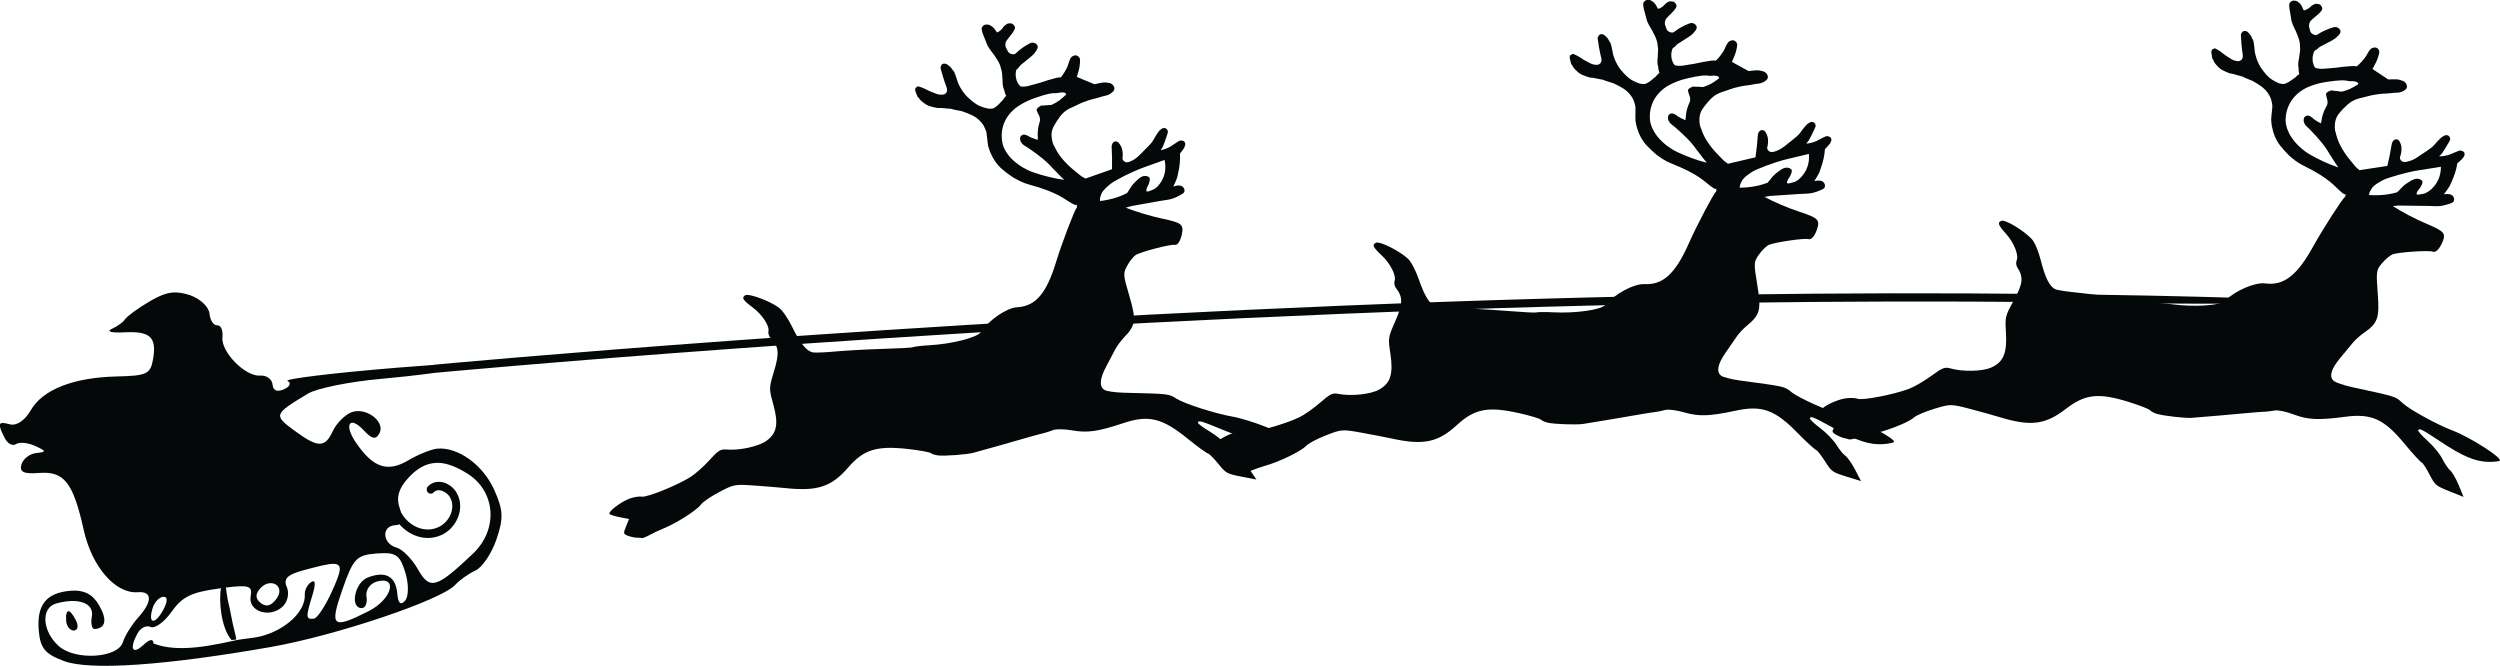 <svg version="1.1" id="Layer_1" xmlns="http://www.w3.org/2000/svg" xmlns:xlink="http://www.w3.org/1999/xlink" x="0px" y="0px" viewBox="0 0 465.27 123.99" style="enable-background:new 0 0 465.27 123.99;" xml:space="preserve" width="465.27"  height="123.99" >
<g transform="matrix(.497 0 0 .468 466.2 -2.891)">
	<path d="M-559.76,15.46c0.3,0,0.55,0.01,0.79,0.16c0.33,0.23,0.65,0.55,0.85,0.89c0.22,0.4,0.24,0.81,0.05,1.25
		c-0.45,1.02-1.1,2.03-1.84,2.92c-0.45,0.54-0.78,1.04-1.16,1.62c-0.28,0.35-0.43,0.87-0.46,1.24c-0.02,0.55-0.02,1.06,0.19,1.58
		c0.02,0.05,0.06,0.07,0.08,0.12c0.24,0.45,0.41,0.92,0.65,1.37c0.36,0.76,1.3,1.18,2.13,1.16c0.16-0.06,0.21,0,0.32-0.04
		c0.21-0.08,0.39-0.22,0.48-0.31c1.59-1.65,3.37-2.96,5.36-4.05c0.95-0.49,2.02-0.19,2.65,0.65c0.29,0.43,0.3,1.03,0.11,1.46
		s-0.34,0.78-0.66,1.2c-0.39,0.7-1,1.38-1.63,1.93l-1.25,1.08l-1.63,1.42c-0.3,0.3-0.67,0.58-0.99,0.83c-0.3,0.3-0.6,0.73-0.84,1.06
		c-0.18,0.31-0.44,0.48-0.66,0.69c-0.14,0.11-0.28,0.35-0.32,0.55c-0.11,0.34-0.13,0.78-0.14,1.21c-0.05,0.5-0.04,1.07,0.09,1.56
		c0.06,0.46,0.2,0.91,0.33,1.41c0.04,0.1,0.12,0.13,0.16,0.24c0.16,0.42,0.32,0.86,0.67,1.27l0.59,0.64c1.15,0.15,2.41,0,3.58-0.4
		l3.72-1.09l2.99-1.03l3.07-0.91l1.07-0.19l0.61,0.02c0.26-0.4,0.61-0.86,0.88-1.26c0.41-0.64,0.77-1.28,1.14-2.03
		c0.37-0.75,0.7-1.52,0.9-2.39c0.18-0.61,0.4-1.31,0.7-1.91c0.24-0.46,0.66-0.82,1.13-1c0.45-0.24,0.99-0.26,1.44-0.01
		c0.55,0.33,1,0.89,1.02,1.55c0.04,1.79-0.25,3.58-0.78,5.3l-0.42,1.56l6.61,2.9c1-0.21,1.94-0.5,2.91-0.64
		c0.85-0.15,1.76-0.06,2.55,0.11c0.84,0.15,1.54,0.73,1.85,1.51c0.3,0.61,0.19,1.26-0.27,1.8c-0.62,0.73-1.43,1.31-2.28,1.59
		l-1.74,0.47c-1.33,0.46-2.68,0.83-3.94,1.15c-0.88,0.22-1.6,0.51-2.44,0.84c-0.47,0.18-0.97,0.34-1.68,0.68
		c-1.11,0.55-2.26,1.11-3.21,1.6c-1.29,0.56-2.46,1.28-3.45,2.28c-0.95,0.97-1.69,2.12-2.43,3.31c-0.42,0.77-0.96,1.63-1.34,2.5
		c-0.5,1.04-0.66,2.29-0.61,3.48c0.1,1.17,0.28,2.29,0.73,3.45c0.04,0.1,0.12,0.22,0.24,0.36c0.69,1.6,1.53,3.14,2.57,4.54
		c1.51,2,3.28,3.87,5.25,5.51l2.36,2.03l1.56,0.94l9.93-3.72c0.06-2.92,0.03-5.87-0.13-8.88c-0.03-0.53,0.16-1.16,0.42-1.56
		c0.53-0.81,1.59-0.8,2.18-0.07c0.68,0.82,1.19,1.78,1.37,2.86c0.19,0.95,0.23,1.96,0.12,2.91c-0.05,0.32-0.07,0.57,0.03,0.83
		c0.08,0.21,0.21,0.43,0.39,0.6c0.43,0.49,1.13,0.71,1.76,0.46c0.12,0.01,0.28-0.05,0.44-0.12c1.36-0.53,2.67-1.51,3.47-2.37
		c1.15-1.23,2.19-2.36,3.56-3.8c0.78-0.79,1.47-1.69,1.99-2.68c0.49-0.91,0.99-1.86,1.6-2.76c0.36-0.62,0.89-1.15,1.45-1.55
		c0.43-0.29,1.01-0.35,1.46-0.11c0.55,0.33,0.91,0.96,0.8,1.61l-0.36,1.26l-0.85,2.61l-0.7,1.91l-0.78,1.28
		c0.62-0.12,1.23-0.3,1.86-0.54c0.84-0.33,1.71-0.76,2.44-1.35l2.16-1.51c0.55-0.45,1.13-0.56,1.82-0.35
		c0.67,0.16,1.03,0.88,0.92,1.53c-0.11,0.65-0.31,1.22-0.66,1.72l-1.32,1.89c0.15,2.54-0.1,5.09-0.64,7.59l-0.39,1.88l-0.68,1.82
		l-0.78,1.8c0.84-0.33,1.66-0.53,2.55-0.4c0.7,0.09,1.25,0.61,1.5,1.23c0.34,0.71,0.17,1.51-0.51,1.96
		c-0.76,0.54-1.55,0.94-2.34,1.37c-1.21,0.6-2.47,0.99-3.84,1.17c-1.71,0.25-3.3,0.57-4.81,0.86l-8.36,1.58l-1.98,0.62
		c3.73,1.57,8.95,3.29,13.92,4.41c7.04,1.58,7.84,2.31,7.07,6.19c-0.55,2.76-1.59,4.41-2.71,4.18c-1.59-0.33-12.98,2.86-14.64,4.09
		c-0.88,0.66-2.29,2.57-3.15,4.29c-1.51,3.02-1.49,3.49,0.84,11.91c2.67,9.63,2.43,11.66-1.95,16.49c-1.2,1.33-2.74,3.54-3.37,4.87
		c-0.63,1.33-2.13,4.32-3.34,6.73c-2.49,4.95-2.66,8.06-0.59,9.35c0.78,0.49,3.97,0.98,7.19,1.07c17.31,0.47,16.66,0.36,19.79,2.42
		c3.08,2.03,14.58,5.92,20.69,7.04c6.59,1.2,19.94,6.75,19.64,8.16c-0.06,0.29-1.83,0.94-3.98,1.34c-4.93,0.93-10.07-0.24-19.2-4.26
		c-8.08-3.55-9-3.79-9.2-2.82c-0.08,0.38,1.84,1.9,4.33,3.47c2.49,1.56,5.57,4.25,6.81,5.93c1.24,1.68,2.91,3.4,3.74,3.86
		c0.83,0.46,2.79,2.77,4.3,5.11l2.73,4.27l-5.63-1.16c-5.43-1.12-5.75-1.31-8.64-5.07c-1.65-2.14-3.32-3.98-3.8-4.08
		s-3.97-2.73-7.64-5.9c-9.6-8.28-14.65-9.58-24.16-6.21c-9.4,3.34-13.4,3.91-18.83,2.92c-3.13-0.57-6.14-0.65-7.38-0.18
		c-1.14,0.44-2.62,1-3.33,1.17c-0.71,0.16-3.27,0.86-5.69,1.61c-4.19,1.31-17.28,5.25-20.96,6.29c-2.32,0.66-10.46,1.31-12.98,1.04
		c-1.1-0.12-2.39-0.49-2.8-0.89s-4.32-1.18-8.71-1.69c-11.65-1.36-16.49,0.21-22.31,7.35c-6.34,7.78-11.55,9.57-23.82,8.18
		c-1.99-0.23-7.1-0.68-11.33-0.99c-7.52-0.56-7.74-0.41-13.09,2.56c-3,1.67-6.2,3.93-7.03,5.14c-1.49,2.18-9.12,7.33-14.1,9.46
		c-1.42,0.61-3.65,1.73-4.94,2.48c-1.29,0.75-2.6,1.32-2.93,1.25s-1.11-0.18-1.72-0.15c-0.61,0.03-2.07-0.24-3.26-0.67
		c-2.05-0.75-2.07-0.96-0.97-3.8l1.12-2.96l-3.46-0.71c-1.91-0.39-3.64-0.98-3.85-1.31c-0.61-0.92,4.43-4.97,7.65-6.15
		c1.59-0.58,3.58-0.91,4.47-0.73c1.87,0.38,13.27-4.5,18.18-7.79c1.83-1.23,5.06-4.29,7.16-6.77c3.22-3.81,4.18-4.38,6.21-4.18
		c4.86,0.48,12.09-1.19,15.01-3.4c4.01-3.03,4.7-6.74,2.61-14.7c-1.59-6.08-1.61-6.31,0.31-13.01c2.06-7.23,1.83-9.83-1.21-13.12
		c-0.68-0.73-1.04-1.95-0.88-2.75c0.46-2.23-2.39-6.76-5.96-9.57c-3.66-2.88-4.18-3.82-2.72-4.78c1.27-0.84,8.88,2.11,12.49,4.84
		c1.38,1.04,3.48,4.27,5.02,7.62c3.06,6.66,5.44,9.77,7.78,10.25c0.89,0.18,4.6,0.01,8.31-0.35s11.6-0.84,17.51-1.03
		c5.91-0.19,11.17-0.45,11.67-0.69c0.5-0.24,3.26-0.6,6.24-0.78c8.46-0.5,17.83-3.06,19.2-5.22c3.1-4.88,9.66-9.64,13.56-9.88
		c6.95-0.42,11.02-5.46,14.64-18.1c2.08-7.25,7.02-21.02,7.71-21.48c0.13-0.08,0.09-0.56-0.03-1.35l-0.34,0.36
		c-3.35-1.37-4.66-4-13.83-7.09l-3.87-1.21c-2.11-0.62-4.06-1.71-5.9-2.86l-2.05-1.55l-1.93-1.63c-1.89-1.74-3.32-3.93-4.26-6.33
		c-0.06-0.16-0.17-0.35-0.21-0.46c-0.27-0.68-0.41-1.28-0.62-1.98c-0.12-0.31-0.21-0.67-0.21-0.97c-0.15-0.85-0.2-1.67-0.3-2.53
		c-0.08-0.81-0.15-1.69-0.3-2.53c-0.13-0.49-0.34-0.98-0.53-1.45c-0.18-0.47-0.33-0.8-0.57-1.25c-0.97-1.55-2.34-2.92-3.95-3.8
		c-1.37-0.73-2.8-1.29-4.26-1.8c-0.47-0.12-0.86-0.19-1.38-0.28c-0.4-0.09-0.84-0.2-1.28-0.26c-0.47-0.12-0.97-0.3-1.36-0.38
		c-0.5-0.05-1.1-0.03-1.62-0.13c-0.63-0.06-1.25-0.09-1.82-0.17c-0.5-0.05-0.96,0.01-1.44,0.01c-0.2-0.04-0.34-0.1-0.59-0.12
		c-0.67-0.16-1.42-0.29-2.05-0.53c-0.72-0.14-1.33-0.51-1.97-0.92c-0.43-0.32-0.87-0.64-1.24-0.98c-0.26-0.2-0.48-0.44-0.69-0.66
		c-0.23-0.27-0.37-0.54-0.55-0.83c-0.11-0.14-0.38-0.33-0.51-0.52c-0.06-0.16-0.05-0.28-0.12-0.44c-0.02-0.05-0.08-0.12-0.08-0.12
		c-0.07-0.33-0.23-0.63-0.33-0.89c-0.04-0.1-0.04-0.17-0.06-0.22c-0.1-0.26-0.2-0.49-0.25-0.77c-0.03-0.23-0.01-0.54,0.06-0.81
		c-0.01-0.18,0.14-0.24,0.28-0.35c0.14-0.11,0.31-0.28,0.5-0.41c0.21-0.08,0.39-0.07,0.61,0.02c0.96,0.29,1.9,0.73,2.74,1.18
		c1.03,0.62,2.05,1.02,3.2,1.48c0.51,0.22,1.02,0.43,1.54,0.52c0.45,0.07,0.8,0.03,1.23,0.05c0.23-0.03,0.49-0.05,0.75-0.15
		c0.21-0.08,0.45-0.3,0.62-0.49c0.17-0.19,0.33-0.37,0.32-0.55c0.15-0.54,0.11-1.19-0.07-1.66l-0.64-1.88
		c-0.51-1.61-0.99-3.22-1.38-4.81c-0.16-0.42-0.18-0.8-0.27-1.19c-0.01-0.18,0.05-0.32,0.08-0.4c0.08-0.09,0.11-0.23,0.22-0.57
		c0.06-0.15,0.14-0.24,0.28-0.35c0.1-0.04,0.22-0.12,0.36-0.24c0.1-0.04,0.19-0.05,0.32-0.04c0.41-0.04,0.75-0.01,1.09,0.22
		c0.31,0.18,0.61,0.44,0.89,0.7c0.33,0.23,0.65,0.55,0.85,0.89c0.13,0.19,0.24,0.35,0.39,0.6c0.3,0.3,0.6,0.72,0.78,1.19
		c0.36,1.07,0.73,2.06,1.01,3.09c0.14,0.37,0.17,0.62,0.31,0.99c0.1,0.26,0.27,0.58,0.35,0.79c0.63,1.44,1.52,2.81,2.47,4.01
		c0.38,0.51,0.87,0.94,1.36,1.41c0.3,0.3,0.6,0.57,0.69,0.66c0.28,0.25,0.52,0.45,0.96,0.82c0.33,0.23,0.65,0.49,0.98,0.72
		l0.73,0.46c0.24,0.15,0.51,0.21,0.75,0.36c0.22,0.1,0.42,0.22,0.47,0.2c0.51,0.22,1.02,0.36,1.64,0.54c0.56,0.2,1.12,0.29,1.7,0.25
		c0.38,0.03,0.85-0.05,1.17-0.17c0.26-0.1,0.53-0.34,0.71-0.47c0.51-0.38,1.02-0.81,1.39-1.26c0.39-0.39,0.71-0.77,1.08-1.22
		c0.33-0.25,0.51-0.6,0.72-0.99l0.84-1.06c-0.08-0.21-0.21-0.37-0.29-0.58c-0.2-0.52-0.37-1.18-0.47-1.74
		c-0.05-0.28-0.24-0.51-0.33-0.89c-0.18-0.77-0.25-1.56-0.26-2.22c-0.02-0.35,0.01-0.73,0.04-0.2c-0.05-1.06-0.21-2.03-0.24-3.34
		c-0.1-0.56-0.16-1.2-0.37-1.72c-0.13-0.49-0.22-1.05-0.41-1.53c-0.55-1.41-1.31-2.66-2.17-3.95c-0.9-1.22-1.8-2.46-2.51-3.81
		c-0.24-0.45-0.34-0.98-0.53-1.45l-0.14-0.34l-1.13-3.01c-0.17-0.6-0.3-1.09-0.37-1.72c-0.05-0.28,0.01-0.55,0.16-0.79
		c0.26-0.4,0.6-0.76,1.01-0.92c0.11-0.06,0.19-0.01,0.32-0.04c0.37-0.08,0.86-0.08,1.23,0.05c0.95,0.41,1.69,1,2.28,1.91
		c0.16,0.24,0.26,0.49,0.47,0.71l0.16,0.24l0.28,0.16c0.8-0.43,1.55-1.06,2.03-1.85c0.23-0.33,0.44-0.7,0.82-0.96
		c0.22-0.21,0.44-0.39,0.73-0.57C-560.56,15.49-560.19,15.45-559.76,15.46L-559.76,15.46z M-539.68,42.97
		c-0.38-0.03-0.72-0.06-1.13-0.03c-0.67,0.14-1.31,0.27-2.02,0.31c-0.25-0.02-0.53-0.05-0.71-0.04c-0.33,0.07-0.57,0.08-0.85,0.13
		l-0.85,0.13c-1.61,0.4-3.2,0.92-4.74,1.5c-0.51,0.19-1.06,0.39-1.57,0.6c-1.78,0.7-3.54,1.67-5.1,2.76
		c-1.53,1.02-2.82,2.37-3.9,3.93c-1.6,2.38-2.42,5.18-2.38,8.06c0.04,1.49,0.21,3.02,0.75,4.38c0.16,0.42,0.35,0.85,0.57,1.25
		c0.65,1.19,1.45,2.36,2.39,3.38c1.24,1.32,2.71,2.47,4.23,3.45c1.27,0.77,2.51,1.41,3.93,1.94c3.66,1.34,7.48,2.35,11.34,2.95
		l0.12-0.08l-1.28-1.29c-1.03-1.1-2.01-2.25-3.03-3.3c-1.39-1.69-3.04-3.27-4.8-4.69c-0.91-0.79-1.89-1.51-2.84-2.23
		s-1.85-1.41-2.88-2.03c-0.48-0.3-0.84-0.65-1.1-1.15c-0.13-0.19-0.23-0.27-0.31-0.48c-0.1-0.26-0.16-0.69-0.21-0.97
		c-0.11-0.74,0.33-1.41,0.96-1.66c0.42-0.16,0.81-0.09,1.23,0.05c0.56,0.2,1.1,0.54,1.58,0.84c0.91,0.49,1.9,0.81,2.86,1.1
		l0.01-1.03c-0.12-1.7,0.01-3.36,0.4-4.96c0.15-0.54,0.31-1.22,0.46-1.76l-0.06-0.73c-0.07-0.33-0.09-0.74-0.29-1.09
		c-0.2-0.52-0.46-0.9-0.65-1.37c0,0,0.04-0.05,0.02-0.1c-0.08-0.21-0.32-0.56-0.35-0.79c-0.03-0.23,0.1-0.41,0.22-0.57
		c0.3-0.48,0.71-0.78,1.23-0.98c0.05-0.02-0.01-0.18,0.04-0.2c0.26-0.1,0.58-0.06,0.83-0.04c0.92-0.12,1.92-0.19,2.93-0.22
		c0.25,0.02,0.51-0.15,0.77-0.25c0.85-0.45,1.69-0.94,2.48-1.55c0.82-0.68,1.63-1.4,2.41-2.18c0.17-0.19,0.19-0.5,0.02-0.61
		C-539.13,43.11-539.43,42.99-539.68,42.97L-539.68,42.97z M-501.94,69.78l-2.8,1.07l-4.92,1.87l-2.02,0.82l-0.91,0.43l-1.25,0.57
		c-2.19,1.04-4.25,2.14-6.25,3.35c-1.09,0.61-2.12,1.36-3.04,2.26c-0.71,0.64-1.48,1.45-2.01,2.26c-0.43,0.59-0.61,1.31-0.82,1.99
		c-0.2,0.56-0.18,1.19-0.15,1.72l1.17-0.17l1.82-0.35c2.5-0.55,4.9-1.42,7.14-2.65l0.46-0.73c0.39-0.7,0.81-1.39,1.26-2.11
		c0.5-0.74,1.14-1.41,1.75-2.01c0.59-0.65,1.18-1.18,1.87-1.57c0.16-0.06,0.3-0.15,0.46-0.22c0.58-0.23,1.22-0.2,1.76-0.05
		c0.42,0.14,0.74,0.33,0.89,0.7c0.1,0.26,0.08,0.48,0.06,0.73c-0.11,0.95-0.41,1.86-0.86,2.71c-0.31,0.6-0.45,1.24-0.39,1.88
		l0.71,0.04l0.34-0.14l0.67-0.27c0.35-0.2,0.73-0.27,1.13-0.49c0.54-0.33,0.98-0.77,1.37-1.16c1.38-1.57,2.32-3.51,2.68-5.52
		C-501.56,73.13-501.59,71.46-501.94,69.78L-501.94,69.78z" style="" fill="#050809"></path>
	<path d="M-311.85,6.76c0.3,0.04,0.55,0.08,0.77,0.25c0.3,0.27,0.58,0.62,0.74,0.99c0.17,0.42,0.15,0.83-0.09,1.24
		c-0.56,0.96-1.32,1.89-2.16,2.69c-0.51,0.48-0.89,0.95-1.33,1.47c-0.32,0.32-0.52,0.81-0.6,1.18c-0.09,0.55-0.14,1.05,0.01,1.59
		c0.01,0.05,0.05,0.07,0.06,0.13c0.18,0.47,0.3,0.96,0.48,1.43c0.27,0.8,1.15,1.33,1.98,1.4c0.16-0.04,0.21,0.03,0.32,0
		c0.22-0.06,0.42-0.17,0.51-0.26c1.77-1.45,3.69-2.56,5.79-3.4c1-0.38,2.03,0.04,2.55,0.95c0.24,0.46,0.18,1.06-0.06,1.47
		s-0.43,0.73-0.79,1.12c-0.47,0.65-1.15,1.26-1.84,1.73l-1.37,0.93l-1.78,1.22c-0.34,0.26-0.73,0.5-1.08,0.71
		c-0.34,0.26-0.68,0.66-0.95,0.96c-0.21,0.29-0.49,0.43-0.73,0.61c-0.15,0.1-0.32,0.32-0.38,0.51c-0.14,0.33-0.22,0.76-0.28,1.18
		c-0.1,0.49-0.17,1.06-0.09,1.56c0.01,0.46,0.09,0.93,0.16,1.43c0.03,0.11,0.1,0.15,0.13,0.25c0.11,0.43,0.22,0.89,0.51,1.34
		l0.51,0.7c1.12,0.29,2.39,0.28,3.6,0.02l3.83-0.65l3.09-0.68l3.16-0.55l1.08-0.07l0.61,0.09c0.31-0.37,0.71-0.78,1.02-1.15
		c0.48-0.59,0.91-1.19,1.36-1.89c0.45-0.7,0.87-1.43,1.17-2.27c0.25-0.59,0.54-1.26,0.92-1.82c0.29-0.43,0.75-0.74,1.24-0.87
		c0.47-0.18,1.01-0.14,1.44,0.15c0.51,0.39,0.89,1,0.84,1.66c-0.17,1.79-0.66,3.53-1.39,5.17l-0.6,1.5l6.23,3.65
		c1.02-0.09,1.98-0.27,2.97-0.3c0.86-0.05,1.75,0.14,2.52,0.41c0.82,0.25,1.45,0.9,1.66,1.72c0.23,0.64,0.04,1.27-0.47,1.76
		c-0.7,0.65-1.57,1.14-2.45,1.32l-1.79,0.26c-1.37,0.3-2.76,0.52-4.05,0.68c-0.9,0.12-1.65,0.32-2.52,0.55
		c-0.49,0.13-1.01,0.23-1.75,0.48l-3.38,1.22c-1.34,0.41-2.59,0.99-3.69,1.86c-1.05,0.86-1.92,1.91-2.8,3.01
		c-0.51,0.71-1.14,1.51-1.62,2.33c-0.61,0.98-0.91,2.2-1.01,3.38c-0.04,1.17,0.02,2.31,0.33,3.51c0.03,0.11,0.1,0.23,0.19,0.38
		c0.5,1.67,1.16,3.29,2.03,4.81c1.27,2.16,2.81,4.22,4.58,6.08l2.11,2.29l1.44,1.11l10.29-2.56c0.4-2.89,0.7-5.82,0.89-8.84
		c0.03-0.53,0.29-1.13,0.6-1.5c0.62-0.74,1.67-0.61,2.17,0.18c0.58,0.89,0.98,1.91,1.03,2.99c0.08,0.97,0.01,1.97-0.21,2.9
		c-0.09,0.31-0.13,0.56-0.06,0.83c0.06,0.22,0.15,0.45,0.32,0.64c0.37,0.54,1.04,0.84,1.69,0.66c0.12,0.03,0.28-0.02,0.45-0.07
		c1.41-0.37,2.82-1.2,3.73-1.96l3.98-3.36c0.86-0.69,1.66-1.51,2.29-2.43c0.59-0.85,1.19-1.73,1.9-2.56
		c0.43-0.58,1.01-1.04,1.62-1.38c0.46-0.24,1.04-0.24,1.47,0.06c0.51,0.39,0.79,1.06,0.61,1.69l-0.51,1.21l-1.14,2.49l-0.92,1.82
		l-0.92,1.18c0.63-0.05,1.26-0.15,1.91-0.33c0.87-0.23,1.78-0.56,2.58-1.06l2.32-1.25c0.59-0.39,1.19-0.43,1.85-0.13
		c0.64,0.24,0.92,0.99,0.74,1.62s-0.45,1.17-0.86,1.63l-1.52,1.73c-0.15,2.54-0.69,5.05-1.51,7.47l-0.6,1.82l-0.89,1.73l-0.98,1.69
		c0.87-0.23,1.71-0.34,2.58-0.1c0.68,0.17,1.17,0.75,1.34,1.4c0.25,0.75-0.01,1.52-0.73,1.88c-0.81,0.45-1.64,0.76-2.48,1.09
		c-1.28,0.45-2.56,0.7-3.95,0.72c-1.73,0.05-3.34,0.19-4.88,0.3l-8.48,0.6l-2.04,0.39c3.52,1.99,8.51,4.3,13.32,5.98
		c6.81,2.38,7.52,3.2,6.31,6.96c-0.86,2.67-2.09,4.2-3.18,3.84c-1.54-0.51-13.22,1.34-15.01,2.38c-0.95,0.55-2.57,2.29-3.62,3.9
		c-1.85,2.83-1.88,3.3-0.53,11.93c1.54,9.87,1.07,11.86-3.84,16.15c-1.35,1.18-3.13,3.2-3.91,4.45c-0.78,1.25-2.61,4.04-4.09,6.3
		c-3.05,4.63-3.57,7.7-1.66,9.22c0.72,0.57,3.83,1.43,7.02,1.89c17.14,2.46,16.51,2.27,19.38,4.69c2.83,2.38,13.8,7.56,19.74,9.37
		c6.41,1.95,19.03,9,18.57,10.37c-0.09,0.28-1.93,0.72-4.11,0.88c-5,0.36-9.98-1.4-18.59-6.44c-7.62-4.46-8.51-4.81-8.82-3.86
		c-0.12,0.37,1.61,2.1,3.9,3.94c2.29,1.84,5.04,4.86,6.08,6.68s2.5,3.71,3.27,4.26c0.77,0.55,2.46,3.07,3.69,5.57l2.22,4.55
		l-5.46-1.8c-5.27-1.74-5.56-1.96-8-6.03c-1.39-2.32-2.84-4.33-3.3-4.49c-0.46-0.15-3.63-3.17-6.91-6.74
		c-8.58-9.33-13.45-11.21-23.28-8.95c-9.72,2.23-13.76,2.34-19.04,0.74c-3.04-0.92-6.03-1.36-7.31-1.03
		c-1.19,0.3-2.72,0.7-3.44,0.78c-0.73,0.08-3.35,0.47-5.83,0.95c-4.31,0.82-17.77,3.22-21.55,3.84c-2.38,0.39-10.54,0.1-13.01-0.47
		c-1.08-0.25-2.31-0.76-2.68-1.2c-0.37-0.44-4.15-1.67-8.46-2.68c-11.42-2.69-16.41-1.7-23.01,4.74c-7.19,7-12.58,8.18-24.6,5.38
		c-1.95-0.45-6.98-1.49-11.14-2.29c-7.41-1.42-7.64-1.3-13.3,1.03c-3.18,1.31-6.62,3.19-7.58,4.3c-1.73,2-9.91,6.23-15.09,7.77
		c-1.49,0.44-3.82,1.3-5.19,1.9c-1.37,0.6-2.73,1.01-3.06,0.9c-0.32-0.11-1.08-0.31-1.69-0.35s-2.03-0.48-3.16-1.04
		c-1.95-0.98-1.95-1.19-0.52-3.89l1.46-2.81l-3.35-1.1c-1.86-0.61-3.5-1.39-3.67-1.74c-0.5-0.98,4.97-4.43,8.31-5.23
		c1.65-0.4,3.66-0.49,4.53-0.21c1.81,0.6,13.7-2.94,18.96-5.65c1.96-1.01,5.52-3.68,7.89-5.9c3.64-3.41,4.66-3.87,6.65-3.44
		c4.77,1.03,12.15,0.21,15.3-1.65c4.33-2.55,5.44-6.16,4.29-14.3c-0.88-6.22-0.87-6.45,1.81-12.89c2.88-6.94,2.95-9.56,0.31-13.17
		c-0.59-0.8-0.81-2.05-0.55-2.84c0.71-2.16-1.59-6.99-4.82-10.19c-3.3-3.28-3.71-4.28-2.15-5.06c1.36-0.69,8.58,3.12,11.86,6.24
		c1.25,1.19,2.97,4.64,4.11,8.15c2.27,6.97,4.28,10.33,6.55,11.08c0.86,0.28,4.57,0.54,8.3,0.61c3.73,0.07,11.62,0.5,17.51,0.99
		c5.89,0.49,11.15,0.84,11.68,0.66c0.52-0.18,3.31-0.22,6.28-0.05c8.46,0.48,18.06-0.99,19.67-2.97c3.64-4.49,10.7-8.46,14.61-8.25
		c6.95,0.38,11.57-4.16,16.62-16.29c2.9-6.96,9.4-20.08,10.14-20.45c0.14-0.07,0.16-0.54,0.12-1.34l-0.38,0.32
		c-3.17-1.74-4.17-4.51-12.92-8.63c-1.49-0.65-2.75-1.23-3.71-1.65c-2.03-0.86-3.84-2.17-5.53-3.52l-1.86-1.78l-1.73-1.84
		c-1.67-1.94-2.84-4.28-3.5-6.78c-0.04-0.16-0.13-0.37-0.16-0.48c-0.19-0.71-0.26-1.32-0.39-2.04c-0.09-0.33-0.14-0.69-0.1-0.99
		c-0.05-0.86-0.01-1.68-0.01-2.55c0.02-0.82,0.04-1.69-0.01-2.55c-0.07-0.5-0.23-1.01-0.36-1.5c-0.13-0.49-0.24-0.83-0.42-1.31
		c-0.78-1.65-1.99-3.17-3.49-4.23c-1.28-0.88-2.63-1.61-4.03-2.28c-0.45-0.17-0.83-0.28-1.34-0.44c-0.38-0.13-0.81-0.29-1.25-0.41
		c-0.45-0.17-0.93-0.41-1.31-0.54c-0.49-0.1-1.09-0.16-1.6-0.31c-0.62-0.13-1.23-0.23-1.79-0.38c-0.49-0.1-0.96-0.11-1.44-0.15
		c-0.19-0.07-0.33-0.14-0.57-0.19c-0.64-0.24-1.38-0.45-1.98-0.76c-0.7-0.22-1.26-0.66-1.85-1.14c-0.39-0.36-0.79-0.74-1.12-1.11
		c-0.23-0.23-0.43-0.49-0.61-0.73c-0.19-0.3-0.31-0.58-0.45-0.89c-0.1-0.15-0.34-0.37-0.45-0.57c-0.04-0.16-0.02-0.28-0.07-0.45
		c-0.01-0.05-0.06-0.13-0.06-0.13c-0.03-0.34-0.15-0.65-0.23-0.92c-0.03-0.11-0.02-0.17-0.03-0.22c-0.07-0.27-0.14-0.51-0.16-0.8
		c0-0.23,0.05-0.54,0.16-0.8c0.01-0.18,0.17-0.22,0.32-0.32c0.15-0.1,0.34-0.24,0.54-0.35c0.22-0.06,0.4-0.03,0.61,0.09
		c0.92,0.4,1.81,0.94,2.59,1.49c0.95,0.74,1.92,1.25,3,1.84c0.48,0.28,0.96,0.54,1.47,0.7c0.44,0.12,0.79,0.12,1.21,0.19
		c0.23,0,0.49,0.01,0.77-0.07c0.22-0.06,0.48-0.25,0.67-0.42c0.19-0.17,0.37-0.33,0.38-0.51c0.21-0.52,0.25-1.17,0.12-1.66
		l-0.42-1.94c-0.32-1.66-0.62-3.31-0.81-4.94c-0.11-0.43-0.09-0.82-0.13-1.21c0.01-0.18,0.09-0.31,0.13-0.38
		c0.1-0.08,0.14-0.21,0.29-0.54c0.08-0.14,0.17-0.22,0.32-0.32c0.11-0.03,0.23-0.1,0.38-0.19c0.11-0.03,0.2-0.03,0.32,0
		c0.41,0.01,0.75,0.08,1.05,0.35c0.29,0.21,0.55,0.51,0.8,0.79c0.3,0.27,0.58,0.62,0.74,0.99c0.11,0.2,0.2,0.38,0.32,0.64
		c0.26,0.34,0.51,0.78,0.64,1.27c0.23,1.1,0.49,2.13,0.65,3.19c0.1,0.38,0.09,0.64,0.19,1.02c0.07,0.27,0.2,0.61,0.26,0.83
		c0.45,1.51,1.19,2.97,1.99,4.27c0.32,0.55,0.76,1.03,1.19,1.56c0.26,0.34,0.53,0.64,0.61,0.73c0.25,0.28,0.46,0.5,0.86,0.92
		c0.3,0.27,0.59,0.56,0.9,0.83c0.22,0.17,0.45,0.37,0.67,0.54c0.22,0.17,0.48,0.27,0.7,0.44c0.21,0.12,0.39,0.27,0.45,0.25
		c0.48,0.28,0.98,0.48,1.57,0.73c0.53,0.27,1.07,0.42,1.66,0.44c0.37,0.08,0.85,0.05,1.18-0.04c0.27-0.07,0.56-0.27,0.76-0.39
		c0.55-0.32,1.11-0.69,1.53-1.09c0.43-0.35,0.79-0.69,1.21-1.09c0.35-0.21,0.57-0.54,0.83-0.9l0.95-0.96
		c-0.06-0.22-0.17-0.39-0.23-0.61c-0.14-0.54-0.23-1.21-0.26-1.79c-0.02-0.29-0.18-0.53-0.23-0.92c-0.09-0.79-0.07-1.58-0.01-2.23
		c0.02-0.35,0.1-0.72,0.06-0.19c0.07-1.06,0.03-2.04,0.15-3.35c-0.03-0.57-0.02-1.21-0.17-1.75c-0.07-0.5-0.1-1.07-0.23-1.56
		c-0.39-1.47-0.99-2.79-1.71-4.17c-0.75-1.31-1.51-2.65-2.06-4.08c-0.18-0.47-0.23-1.01-0.36-1.5l-0.1-0.35l-0.78-3.12
		c-0.1-0.61-0.17-1.11-0.17-1.75c-0.02-0.29,0.08-0.55,0.25-0.77c0.31-0.37,0.68-0.69,1.11-0.8c0.12-0.05,0.19,0.01,0.32,0
		c0.38-0.04,0.86,0.02,1.21,0.19c0.89,0.52,1.56,1.19,2.05,2.16c0.13,0.26,0.21,0.52,0.39,0.76l0.13,0.25l0.26,0.19
		c0.84-0.34,1.66-0.87,2.23-1.6c0.27-0.3,0.52-0.64,0.92-0.86c0.24-0.18,0.48-0.34,0.8-0.48C-312.64,6.7-312.27,6.7-311.85,6.76
		L-311.85,6.76z M-295.06,36.4c-0.37-0.08-0.71-0.15-1.12-0.16c-0.68,0.06-1.33,0.12-2.04,0.07c-0.25-0.05-0.52-0.11-0.7-0.13
		c-0.34,0.03-0.58,0.02-0.86,0.03c-0.23,0-0.58,0.02-0.86,0.03c-1.64,0.21-3.28,0.54-4.88,0.94l-1.63,0.42
		c-1.85,0.49-3.7,1.25-5.38,2.16c-1.64,0.84-3.08,2.03-4.33,3.46c-1.87,2.18-3,4.86-3.29,7.73c-0.13,1.49-0.13,3.02,0.24,4.43
		c0.11,0.43,0.25,0.89,0.42,1.31c0.51,1.26,1.17,2.51,1.99,3.63c1.08,1.46,2.4,2.77,3.81,3.91c1.17,0.91,2.33,1.69,3.68,2.38
		c3.48,1.76,7.16,3.19,10.92,4.24l0.13-0.06l-1.12-1.43c-0.9-1.22-1.74-2.47-2.63-3.63c-1.18-1.84-2.64-3.6-4.23-5.22
		c-0.82-0.89-1.71-1.72-2.56-2.54c-0.86-0.82-1.67-1.61-2.62-2.35c-0.44-0.35-0.76-0.74-0.96-1.27c-0.11-0.2-0.2-0.29-0.26-0.51
		c-0.07-0.27-0.08-0.7-0.1-0.99c-0.02-0.75,0.49-1.36,1.14-1.53c0.43-0.11,0.82,0,1.21,0.19c0.53,0.27,1.03,0.67,1.47,1.02
		c0.85,0.59,1.8,1.03,2.72,1.43l0.12-1.02c0.07-1.7,0.39-3.34,0.97-4.88c0.21-0.52,0.45-1.17,0.66-1.69l0.03-0.73
		c-0.03-0.34-0.01-0.75-0.16-1.12c-0.14-0.54-0.35-0.94-0.48-1.43c0,0,0.05-0.04,0.03-0.1c-0.06-0.22-0.25-0.6-0.26-0.83
		c0-0.23,0.15-0.39,0.28-0.54c0.35-0.44,0.79-0.69,1.34-0.83c0.05-0.01,0.01-0.18,0.06-0.19c0.27-0.07,0.58,0.01,0.83,0.06
		c0.93-0.01,1.92,0.03,2.93,0.12c0.25,0.05,0.53-0.09,0.8-0.16c0.89-0.35,1.79-0.74,2.64-1.25c0.89-0.58,1.78-1.2,2.64-1.89
		c0.19-0.17,0.24-0.47,0.09-0.61C-294.54,36.6-294.81,36.45-295.06,36.4L-295.06,36.4z M-260.67,67.38l-2.9,0.74l-5.1,1.29
		l-2.1,0.58l-0.96,0.32l-1.31,0.42c-2.29,0.78-4.47,1.64-6.59,2.61c-1.15,0.48-2.27,1.1-3.28,1.89c-0.78,0.55-1.64,1.27-2.26,2.02
		c-0.5,0.54-0.76,1.23-1.05,1.89c-0.27,0.53-0.31,1.16-0.35,1.69l1.18-0.04l1.85-0.13c2.55-0.26,5.03-0.84,7.39-1.81l0.54-0.67
		c0.47-0.65,0.97-1.29,1.49-1.95c0.58-0.67,1.3-1.27,1.97-1.79c0.66-0.58,1.3-1.04,2.04-1.35c0.16-0.04,0.31-0.12,0.48-0.16
		c0.6-0.16,1.23-0.06,1.75,0.15c0.4,0.19,0.7,0.41,0.8,0.79c0.07,0.27,0.02,0.49-0.03,0.73c-0.22,0.93-0.62,1.8-1.17,2.59
		c-0.37,0.56-0.59,1.18-0.6,1.82l0.7,0.13l0.35-0.1c0.22-0.06,0.48-0.14,0.7-0.19c0.37-0.15,0.76-0.19,1.18-0.35
		c0.57-0.27,1.06-0.65,1.5-0.99c1.55-1.4,2.71-3.22,3.3-5.18C-260.67,70.75-260.51,69.08-260.67,67.38L-260.67,67.38z" style="" fill="#050809"></path>
	<path d="M-69.88,7.78c0.3,0.06,0.54,0.12,0.74,0.32c0.28,0.29,0.53,0.67,0.65,1.04c0.13,0.43,0.08,0.84-0.2,1.23
		c-0.64,0.91-1.48,1.77-2.38,2.49c-0.55,0.44-0.97,0.87-1.45,1.35c-0.35,0.29-0.59,0.77-0.7,1.13c-0.13,0.54-0.23,1.04-0.13,1.59
		c0.01,0.06,0.04,0.08,0.05,0.13c0.14,0.49,0.22,0.98,0.36,1.47c0.2,0.82,1.03,1.42,1.86,1.56c0.17-0.03,0.21,0.05,0.32,0.03
		c0.22-0.04,0.43-0.14,0.53-0.21c1.88-1.3,3.89-2.24,6.06-2.9c1.03-0.29,2.01,0.21,2.47,1.16c0.2,0.48,0.09,1.07-0.18,1.46
		c-0.27,0.39-0.49,0.69-0.89,1.05c-0.52,0.6-1.26,1.15-1.98,1.57l-1.44,0.81l-1.88,1.06c-0.36,0.23-0.77,0.43-1.14,0.61
		c-0.36,0.23-0.74,0.6-1.03,0.88c-0.24,0.27-0.52,0.39-0.78,0.54c-0.16,0.08-0.34,0.29-0.42,0.48c-0.17,0.32-0.28,0.74-0.38,1.15
		c-0.14,0.48-0.25,1.04-0.22,1.55c-0.03,0.46,0.01,0.94,0.04,1.44c0.02,0.11,0.09,0.15,0.11,0.26c0.08,0.44,0.15,0.91,0.4,1.38
		l0.45,0.74c1.09,0.38,2.36,0.48,3.59,0.32l3.87-0.33l3.14-0.42l3.19-0.28l1.09,0.02l0.6,0.14c0.34-0.34,0.77-0.72,1.11-1.06
		c0.53-0.55,1.01-1.1,1.52-1.76s0.99-1.35,1.36-2.16c0.3-0.57,0.65-1.21,1.07-1.74c0.33-0.4,0.81-0.67,1.31-0.76
		c0.49-0.14,1.02-0.05,1.42,0.28c0.48,0.43,0.81,1.07,0.69,1.72c-0.32,1.77-0.95,3.46-1.82,5.04l-0.73,1.45l5.9,4.16
		c1.03-0.01,2-0.1,2.98-0.05c0.86,0.02,1.74,0.29,2.48,0.62c0.8,0.32,1.37,1.02,1.51,1.85c0.17,0.65-0.07,1.27-0.62,1.71
		c-0.75,0.59-1.66,1.01-2.55,1.1l-1.8,0.11c-1.39,0.19-2.79,0.28-4.09,0.34c-0.91,0.04-1.67,0.18-2.56,0.34
		c-0.5,0.09-1.02,0.14-1.79,0.33c-1.2,0.32-2.44,0.64-3.47,0.93c-1.37,0.3-2.66,0.77-3.84,1.54c-1.12,0.77-2.08,1.74-3.04,2.76
		c-0.57,0.67-1.26,1.41-1.81,2.19c-0.69,0.92-1.1,2.11-1.29,3.29c-0.14,1.16-0.18,2.31,0.03,3.52c0.02,0.11,0.08,0.24,0.16,0.4
		c0.35,1.71,0.88,3.38,1.61,4.96c1.08,2.26,2.45,4.44,4.05,6.44l1.91,2.46l1.34,1.23l10.47-1.68c0.64-2.85,1.19-5.74,1.64-8.73
		c0.08-0.53,0.39-1.1,0.73-1.45c0.68-0.69,1.71-0.47,2.15,0.37c0.51,0.94,0.81,1.98,0.77,3.07c0,0.97-0.16,1.97-0.46,2.87
		c-0.12,0.31-0.18,0.54-0.13,0.82c0.04,0.22,0.12,0.46,0.27,0.66c0.33,0.57,0.97,0.92,1.63,0.8c0.12,0.04,0.28,0,0.45-0.03
		c1.44-0.25,2.91-0.95,3.88-1.64c1.37-0.98,2.62-1.88,4.25-3.01c0.92-0.62,1.78-1.37,2.49-2.23c0.66-0.8,1.33-1.62,2.11-2.39
		c0.48-0.54,1.1-0.95,1.73-1.24c0.48-0.2,1.06-0.15,1.46,0.18c0.47,0.43,0.7,1.12,0.47,1.73l-0.61,1.17l-1.35,2.39l-1.07,1.74
		l-1.02,1.1c0.63,0,1.27-0.05,1.93-0.16c0.89-0.15,1.82-0.41,2.66-0.84l2.42-1.05c0.63-0.34,1.22-0.32,1.85,0.02
		c0.62,0.29,0.83,1.07,0.6,1.68c-0.24,0.61-0.55,1.13-0.99,1.55l-1.67,1.59c-0.36,2.52-1.11,4.97-2.13,7.31l-0.75,1.76l-1.03,1.64
		l-1.12,1.6c0.89-0.15,1.73-0.19,2.58,0.11c0.67,0.23,1.11,0.84,1.22,1.51c0.19,0.77-0.14,1.51-0.88,1.82
		c-0.85,0.38-1.7,0.61-2.57,0.88c-1.31,0.34-2.61,0.48-4,0.38c-1.73-0.1-3.34-0.09-4.89-0.11l-8.5-0.12l-2.07,0.22
		c3.34,2.28,8.12,5.01,12.77,7.09c6.59,2.95,7.23,3.82,5.7,7.47c-1.09,2.59-2.43,4.01-3.49,3.56c-1.49-0.64-13.29,0.22-15.16,1.1
		c-1,0.47-2.75,2.06-3.94,3.58c-2.08,2.66-2.15,3.13-1.54,11.84c0.7,9.97,0.06,11.9-5.19,15.77c-1.44,1.06-3.39,2.92-4.27,4.1
		c-0.88,1.18-2.94,3.81-4.61,5.93c-3.43,4.36-4.21,7.37-2.43,9.05c0.67,0.63,3.7,1.75,6.84,2.48c16.87,3.9,16.25,3.66,18.91,6.31
		c2.62,2.61,13.11,8.7,18.88,11.01c6.22,2.48,18.2,10.57,17.63,11.9c-0.12,0.27-1.98,0.55-4.17,0.52
		c-5.02-0.06-9.82-2.24-17.97-7.99c-7.21-5.08-8.07-5.51-8.46-4.59c-0.15,0.36,1.43,2.23,3.56,4.26c2.13,2.03,4.61,5.27,5.5,7.17
		s2.18,3.91,2.9,4.52c0.72,0.61,2.19,3.27,3.2,5.86l1.82,4.72l-5.29-2.25c-5.1-2.18-5.37-2.42-7.46-6.69
		c-1.19-2.43-2.46-4.56-2.91-4.75c-0.45-0.19-3.35-3.46-6.32-7.3c-7.76-10.02-12.45-12.3-22.44-10.88
		c-9.88,1.4-13.9,1.17-19.03-0.88c-2.95-1.18-5.89-1.86-7.2-1.64c-1.21,0.2-2.77,0.46-3.5,0.48c-0.73,0.02-3.38,0.19-5.89,0.45
		c-4.36,0.45-17.98,1.71-21.8,2c-2.4,0.19-10.51-0.79-12.93-1.56c-1.06-0.34-2.24-0.95-2.57-1.43c-0.33-0.47-4-2.01-8.2-3.39
		c-11.15-3.65-16.21-3.07-23.33,2.78c-7.75,6.37-13.22,7.09-24.97,3.28c-1.9-0.62-6.83-2.08-10.91-3.22
		c-7.26-2.04-7.51-1.94-13.34-0.09c-3.27,1.04-6.86,2.62-7.91,3.64c-1.89,1.84-10.4,5.37-15.69,6.47c-1.52,0.31-3.92,0.98-5.33,1.45
		c-1.41,0.48-2.81,0.78-3.12,0.64c-0.31-0.13-1.06-0.4-1.66-0.49c-0.6-0.09-1.99-0.65-3.06-1.3c-1.86-1.14-1.84-1.35-0.19-3.92
		l1.69-2.68l-3.25-1.38c-1.8-0.77-3.37-1.68-3.51-2.05c-0.41-1.02,5.32-3.99,8.72-4.51c1.68-0.25,3.69-0.18,4.53,0.18
		c1.76,0.75,13.9-1.77,19.37-4.03c2.04-0.84,5.81-3.2,8.36-5.21c3.91-3.09,4.97-3.46,6.92-2.86c4.67,1.43,12.09,1.24,15.39-0.35
		c4.53-2.17,5.94-5.68,5.48-13.89c-0.35-6.28-0.32-6.5,2.89-12.69c3.46-6.67,3.75-9.27,1.42-13.1c-0.52-0.85-0.63-2.11-0.31-2.87
		c0.89-2.09-1-7.1-3.94-10.56c-3.02-3.55-3.34-4.58-1.72-5.23c1.42-0.57,8.29,3.84,11.29,7.22c1.15,1.29,2.56,4.88,3.41,8.47
		c1.67,7.13,3.39,10.66,5.59,11.59c0.84,0.36,4.51,0.92,8.21,1.31s11.54,1.48,17.37,2.47c5.83,0.99,11.04,1.78,11.58,1.65
		c0.54-0.13,3.32,0.06,6.27,0.48c8.39,1.19,18.08,0.54,19.85-1.3c4.01-4.16,11.38-7.53,15.26-6.98c6.89,0.97,11.88-3.16,17.94-14.83
		c3.48-6.69,11.06-19.21,11.83-19.52c0.14-0.06,0.2-0.53,0.24-1.32l-0.4,0.29c-3.01-2-3.77-4.85-12.14-9.69l-3.55-1.95
		c-1.95-1.03-3.64-2.48-5.21-3.98l-1.7-1.93l-1.57-1.98c-1.5-2.08-2.47-4.51-2.91-7.05c-0.03-0.17-0.1-0.38-0.12-0.49
		c-0.13-0.72-0.15-1.34-0.22-2.07c-0.06-0.33-0.08-0.7-0.02-0.99c0.02-0.86,0.13-1.67,0.21-2.54c0.09-0.81,0.19-1.68,0.21-2.54
		c-0.03-0.51-0.14-1.02-0.23-1.52c-0.09-0.5-0.17-0.85-0.31-1.34c-0.64-1.71-1.72-3.33-3.12-4.51c-1.2-0.99-2.48-1.82-3.82-2.61
		c-0.44-0.21-0.81-0.35-1.3-0.55c-0.37-0.16-0.78-0.36-1.21-0.51c-0.44-0.21-0.89-0.48-1.26-0.65c-0.48-0.14-1.07-0.25-1.56-0.45
		c-0.6-0.18-1.2-0.34-1.75-0.53c-0.48-0.14-0.95-0.19-1.42-0.28c-0.18-0.08-0.32-0.17-0.56-0.24c-0.62-0.29-1.33-0.57-1.91-0.92
		c-0.68-0.28-1.2-0.76-1.75-1.29c-0.35-0.39-0.72-0.8-1.02-1.2c-0.21-0.25-0.39-0.52-0.54-0.78c-0.17-0.31-0.26-0.6-0.37-0.93
		c-0.08-0.16-0.3-0.4-0.4-0.61c-0.03-0.17,0-0.28-0.03-0.45c-0.01-0.06-0.05-0.13-0.05-0.13c0-0.34-0.1-0.66-0.15-0.94
		c-0.02-0.11,0-0.17-0.01-0.23c-0.05-0.28-0.1-0.52-0.09-0.81c0.02-0.23,0.1-0.53,0.22-0.78c0.03-0.18,0.19-0.21,0.34-0.29
		c0.16-0.08,0.36-0.21,0.57-0.31c0.22-0.04,0.4,0.01,0.6,0.14c0.88,0.47,1.72,1.09,2.45,1.7c0.88,0.82,1.81,1.41,2.84,2.09
		c0.45,0.32,0.91,0.62,1.41,0.82c0.43,0.15,0.78,0.19,1.19,0.29c0.23,0.02,0.49,0.05,0.77,0c0.22-0.04,0.5-0.21,0.7-0.36
		c0.2-0.15,0.4-0.3,0.42-0.48c0.25-0.5,0.35-1.14,0.26-1.64l-0.26-1.97c-0.18-1.68-0.34-3.35-0.39-4.99
		c-0.08-0.44-0.02-0.82-0.03-1.22c0.03-0.18,0.11-0.31,0.16-0.37c0.1-0.07,0.16-0.2,0.33-0.52c0.09-0.13,0.19-0.21,0.34-0.29
		c0.11-0.02,0.24-0.08,0.4-0.16c0.11-0.02,0.2-0.01,0.32,0.03c0.41,0.04,0.74,0.14,1.02,0.43c0.27,0.24,0.51,0.56,0.73,0.86
		c0.28,0.29,0.53,0.67,0.65,1.04c0.09,0.21,0.16,0.39,0.27,0.66c0.23,0.36,0.45,0.83,0.53,1.32c0.14,1.12,0.3,2.16,0.38,3.23
		c0.07,0.39,0.04,0.65,0.11,1.03c0.05,0.28,0.15,0.63,0.19,0.85c0.33,1.54,0.93,3.06,1.62,4.42c0.27,0.58,0.67,1.09,1.05,1.65
		c0.23,0.36,0.47,0.68,0.54,0.78c0.22,0.3,0.42,0.54,0.78,0.99c0.28,0.29,0.54,0.61,0.82,0.9l0.62,0.59c0.2,0.19,0.46,0.31,0.66,0.5
		c0.19,0.14,0.37,0.3,0.42,0.29c0.46,0.32,0.93,0.56,1.5,0.86c0.51,0.31,1.03,0.51,1.62,0.58c0.36,0.11,0.85,0.12,1.18,0.06
		c0.28-0.05,0.58-0.23,0.79-0.32c0.58-0.27,1.16-0.59,1.61-0.96c0.46-0.31,0.85-0.62,1.3-0.98c0.37-0.18,0.61-0.49,0.9-0.82
		l1.03-0.88c-0.04-0.22-0.13-0.4-0.17-0.62c-0.1-0.55-0.12-1.23-0.11-1.8c0.01-0.29-0.14-0.54-0.15-0.94
		c-0.02-0.79,0.07-1.58,0.18-2.23c0.05-0.35,0.16-0.71,0.08-0.19c0.16-1.05,0.2-2.03,0.43-3.33c0.01-0.57,0.08-1.21-0.02-1.76
		c-0.03-0.51-0.01-1.08-0.1-1.58c-0.26-1.49-0.75-2.87-1.35-4.3c-0.64-1.37-1.28-2.77-1.7-4.23c-0.14-0.49-0.14-1.02-0.23-1.52
		l-0.07-0.36l-0.51-3.18C-80.8,9-80.83,8.49-80.77,7.85c0.01-0.29,0.12-0.54,0.32-0.74c0.34-0.34,0.73-0.63,1.18-0.7
		c0.12-0.04,0.19,0.03,0.32,0.03c0.38-0.01,0.86,0.09,1.19,0.29c0.84,0.59,1.45,1.31,1.86,2.33c0.1,0.27,0.16,0.54,0.32,0.79
		l0.11,0.26l0.24,0.21c0.87-0.27,1.73-0.73,2.35-1.41c0.29-0.28,0.57-0.6,0.99-0.78c0.26-0.16,0.51-0.3,0.83-0.41
		C-70.67,7.65-70.3,7.68-69.88,7.78L-69.88,7.78z M-55.66,38.73c-0.36-0.11-0.69-0.21-1.1-0.25c-0.68,0.01-1.34,0-2.04-0.1
		c-0.24-0.07-0.51-0.16-0.69-0.18c-0.34,0-0.57-0.03-0.86-0.04c-0.23-0.02-0.57-0.03-0.86-0.04c-1.66,0.08-3.32,0.26-4.94,0.53
		c-0.54,0.09-1.12,0.17-1.65,0.28c-1.88,0.33-3.8,0.93-5.55,1.69c-1.7,0.7-3.24,1.76-4.6,3.08c-2.04,2.01-3.4,4.59-3.93,7.42
		c-0.26,1.47-0.39,3-0.14,4.44c0.08,0.44,0.17,0.9,0.31,1.34c0.4,1.3,0.96,2.6,1.68,3.78c0.95,1.54,2.16,2.96,3.46,4.22
		c1.09,1.01,2.18,1.88,3.46,2.68c3.32,2.04,6.87,3.79,10.53,5.14l0.13-0.05l-1-1.52c-0.8-1.29-1.53-2.6-2.31-3.84
		c-1.02-1.93-2.33-3.81-3.77-5.55c-0.74-0.96-1.55-1.86-2.34-2.75c-0.78-0.89-1.53-1.75-2.42-2.56c-0.41-0.38-0.7-0.81-0.85-1.35
		c-0.09-0.21-0.17-0.31-0.21-0.53c-0.05-0.28-0.02-0.71-0.02-0.99c0.04-0.75,0.6-1.32,1.27-1.43c0.44-0.08,0.81,0.07,1.19,0.29
		c0.51,0.31,0.97,0.75,1.38,1.14c0.8,0.66,1.7,1.18,2.59,1.65l0.21-1.01c0.22-1.69,0.67-3.29,1.38-4.78c0.25-0.5,0.55-1.13,0.8-1.63
		l0.09-0.73c0-0.34,0.05-0.75-0.07-1.13c-0.1-0.55-0.27-0.97-0.36-1.47c0,0,0.05-0.04,0.04-0.09c-0.04-0.22-0.2-0.62-0.19-0.85
		c0.02-0.23,0.18-0.38,0.33-0.52c0.38-0.41,0.85-0.62,1.4-0.72c0.05-0.01,0.02-0.18,0.08-0.19c0.28-0.05,0.58,0.06,0.82,0.13
		c0.92,0.07,1.91,0.2,2.91,0.36c0.24,0.07,0.53-0.05,0.81-0.09c0.92-0.28,1.85-0.58,2.74-1.03c0.94-0.51,1.87-1.04,2.79-1.66
		c0.2-0.15,0.28-0.45,0.14-0.6C-55.16,38.97-55.42,38.8-55.66,38.73L-55.66,38.73z M-24,72.5l-2.95,0.5l-5.19,0.86l-2.14,0.4
		l-0.98,0.24l-1.34,0.31c-2.35,0.58-4.59,1.26-6.79,2.04c-1.19,0.38-2.35,0.91-3.43,1.61c-0.83,0.49-1.74,1.13-2.42,1.82
		c-0.54,0.49-0.86,1.16-1.2,1.79c-0.31,0.51-0.41,1.13-0.49,1.66l1.18,0.06l1.85,0.02c2.56-0.05,5.09-0.41,7.52-1.18l0.6-0.62
		c0.52-0.6,1.07-1.2,1.65-1.82c0.63-0.62,1.4-1.15,2.12-1.62c0.71-0.52,1.39-0.92,2.14-1.17c0.17-0.03,0.32-0.09,0.49-0.12
		c0.61-0.11,1.24,0.05,1.74,0.3c0.38,0.22,0.66,0.47,0.73,0.86c0.05,0.28-0.02,0.49-0.09,0.73c-0.3,0.91-0.77,1.74-1.39,2.48
		c-0.42,0.53-0.69,1.13-0.75,1.76l0.69,0.18c0.11-0.02,0.19-0.04,0.36-0.07c0.22-0.04,0.49-0.1,0.71-0.13
		c0.38-0.12,0.77-0.12,1.2-0.25c0.59-0.22,1.11-0.56,1.57-0.86c1.66-1.26,2.97-2.98,3.73-4.88C-24.29,75.86-23.99,74.21-24,72.5
		L-24,72.5z" style="" fill="#050809"></path>
	<path d="M-872.47,122.47c-2.8,0-5.53,1.08-9.61,3.61c-4.45,2.76-8.52,6.01-9.16,7.1c-0.64,1.09-2.86,2.8-4.97,3.81
		s-0.06,1.62,4.58,1.35c9.88-0.57,12.37,1.9,10.9,10.77c-0.96,5.82-2.39,6.5-13.55,6.77c-16.33,0.41-27.76,5.2-32.26,13.48
		c-2.22,4.09-5.32,6.27-7.81,5.55c-4.49-1.31-4.76-0.45-1.87,5.55c1.07,2.21,2.97,3.22,4.19,2.32c1.22-0.9,4.42-0.57,7.1,0.71
		c4.3,2.05,4.34,2.45,0.52,2.84c-2.38,0.24-4.89,2.21-5.55,4.45c-0.89,3.06,0.72,3.96,6.52,3.48c9.4-0.78,12.78,3.66,16.77,22.71
		c3.07,14.62,11.84,25.41,20.26,24.71c5.45-0.45,5.53,3.69,0.13,10.06c-2.43,2.87-5.01,7.3-5.74,9.81
		c-1.84,6.32-17.75,7.41-23.94,1.61c-6.27-5.87-6.85-15.23-1.1-16.97c8.33-2.52,14.36-0.18,13.42,5.16
		c-0.48,2.76,0.02,5.06,1.1,4.97c4.19-0.35,4.75-3.84,1.48-9.68c-2.34-4.19-5.6-5.94-10.39-5.55c-9.25,0.76-12.92,5.6-12.06,15.94
		c0.57,6.91,2.32,9.19,9.35,12c9.71,3.88,37.73,1.84,77.48-5.55c24.35-4.53,63.89-18.64,69.1-24.71c1.63-1.9,5.03-4.48,7.55-5.68
		c2.52-1.2,6.07-6.75,7.87-12.32c2.75-8.49,2.62-11.71-0.84-19.87c-4.16-9.82-13.46-16.96-21.16-16.32
		c-2.3,0.19-7.19,2.28-10.97,4.65c-7.8,4.89-13.16,2.99-19.61-7.03c-4.69-7.28-2.34-10.97,3.03-4.77c2.95,3.4,4.42,3.69,5.74,1.1
		c2.45-4.81-5.42-10.84-10.77-8.26c-2.4,1.15-5.41,4.44-6.65,7.29c-2.95,6.81-5.55,6.78-14.45-0.19c-7.81-6.12-7.69-6.44,5.1-14.65
		c3.28-2.1,15.5-4.75,27.29-5.87c6.15-0.58,13.46-1.41,20.19-2.39c0,0,175.3-17.52,378.13-25.03c101.41-3.76,185.28-3.78,243.8-2.84
		c58.52,0.94,92.39-0.26,92.39-0.26l-0.52-0.13c0,0-33.23-1.9-91.81-2.84c-29.29-0.47-64.88-0.74-105.87-0.39
		s-87.39,1.35-138.13,3.23c-202.94,7.52-378.32,25.03-378.32,25.03v0.06c-4.09,0.31-8.21,0.63-13.61,1.1
		c-24.13,2.09-42.65,4.52-41.16,5.29c1.49,0.77,0.94,2.22-1.29,3.29c-2.56,1.23-4.12,0.58-4.32-1.87c-0.18-2.13-2.27-3.74-4.58-3.55
		c-5.64,0.47-14.83-9.47-14.19-15.35c0.28-2.6-0.57-4.76-1.94-4.65c-1.37,0.11-2.68-1.98-2.9-4.65c-0.22-2.67-3.52-5.98-7.35-7.35
		C-869.04,122.81-870.79,122.47-872.47,122.47L-872.47,122.47z M-763.05,194.47c10.64,7.03,11.71,22.19,2.19,31.81
		c-13.8,13.94-16.22,14.6-20.65,6.32c-2.19-4.1-5.78-8-8-8.65c-5.29-1.54-5.8-8.48-0.65-8.9c0.69-0.06,1.25-0.14,1.68-0.39
		c4.05,4.94,10.61,7.16,16.39,3.94c2.61-1.46,4.65-4.05,5.68-7.03c1.03-2.98,1.03-6.45-0.65-9.48c-1.05-1.89-2.76-3.36-4.71-4
		c-0.98-0.32-2.05-0.42-3.1-0.19s-2.04,0.76-2.9,1.68c-0.6,0.64-0.64,1.71-0.06,2.39c0.58,0.67,1.52,0.71,2.13,0.06
		c0.89-0.96,1.91-1.1,3.1-0.71c1.18,0.39,2.42,1.4,3.03,2.52c1.16,2.09,1.14,4.4,0.39,6.58c-0.75,2.18-2.36,4.1-4.26,5.16
		c-5.25,2.93-11.46-0.03-14.32-5.48c-0.01-0.04-0.05-0.09-0.06-0.13c-0.12-0.45-0.28-0.9-0.45-1.42c-1.49-4.37-0.57-7.95,2.97-12.13
		c3.19-3.77,6.46-5.83,10.06-6.13c0.45-0.04,0.89-0.08,1.35-0.06C-770.67,190.33-767.16,191.76-763.05,194.47z M-786.22,233.96
		c1.31,4.55,1.22,9.51-0.13,11.1c-1.65,1.95-2.59,1.04-2.9-2.77c-0.57-6.95-4.36-9.22-11.1-6.45c-4.97,2.04-6.77,12.52-2.06,12.13
		c1.29-0.11,2.02-2.18,1.61-4.65c-0.41-2.47,1.38-5.14,3.87-5.87c8.1-2.38,5.66,7.08-3.03,11.74c-13.62,7.31-14.74,6.31-9.87-8.52
		c4.04-12.31,5.22-13.76,12.77-14.39c0.91-0.08,1.71-0.11,2.45-0.13C-789.41,226.03-788.03,227.65-786.22,233.96z M-812.99,230.41
		c3.43,0.13,2.56,3.12-0.58,10.58c-2.55,6.05-5.66,11.12-6.97,11.23c-2.99,0.25-3.04-0.55-0.52-9.29c1.37-4.74,1.14-6.45-0.52-5.23
		c-1.37,1.01-2.42,3.17-2.32,4.9c0.36,6.53-6.86,13.92-16.32,16.58c-2.73,0.77-5.98,0.91-9.02,1.5c-7.89,1.77-21.69,5.43-31.3,1.4
		c-0.17-2.05-1.39-1.79-3.94,0.71c-4.03,3.95-5.17,1.22-2-4.84c1.1-2.1,3.27-3.25,4.84-2.45c1.57,0.8,5.14-1.92,7.87-6.06
		c3.98-6.02,7.52-7.76,17.74-9.23l1.61-0.26c0.29-0.04,1.16,3.62,0.97-0.13c8.79-1.16,9.98-0.54,9.29,3.42
		c-1.06,6.08,7.11,8.92,11.94,4.19c1.89-1.85,2.62-5.3,1.61-7.74c-1.39-3.39,0.09-4.98,6.32-6.77
		C-818.61,231.3-815.05,230.33-812.99,230.41L-812.99,230.41z M-851.29,251.97c-0.77-4.55-1.48-6.89-1.7-8.86
		c-0.01-0.09-0.31-1.9-0.45-3.29c-0.31,0.04-1.49,0.08-1.82,0.13c-0.9,4.67-0.08,15.87,3.94,20.75c0.32-0.06,1.41-0.13,1.73-0.19
		C-849.67,258.75-850.59,256.11-851.29,251.97z M-834.54,244.34c-1.99,2.84-3.81,3.36-5.87,1.61s-2.06-3.54-0.19-5.74
		c1.28-1.51,2.56-2.08,3.81-2.13C-834.04,237.99-832.06,240.81-834.54,244.34z M-876.92,248.73c-3.16,6.13-5.8,5.61-3.94-0.77
		c0.67-2.31,2.43-4.33,3.94-4.45C-875.19,243.36-875.16,245.3-876.92,248.73z M-913.25,253.18c0.18,2.18,1.56,3.86,2.97,3.74
		c1.41-0.12,1.72-1.89,0.71-4c-1.18-2.45-2.18-3.73-2.84-3.68C-913.06,249.3-913.46,250.65-913.25,253.18z" style="" fill="#050809"></path>
</g>
</svg>